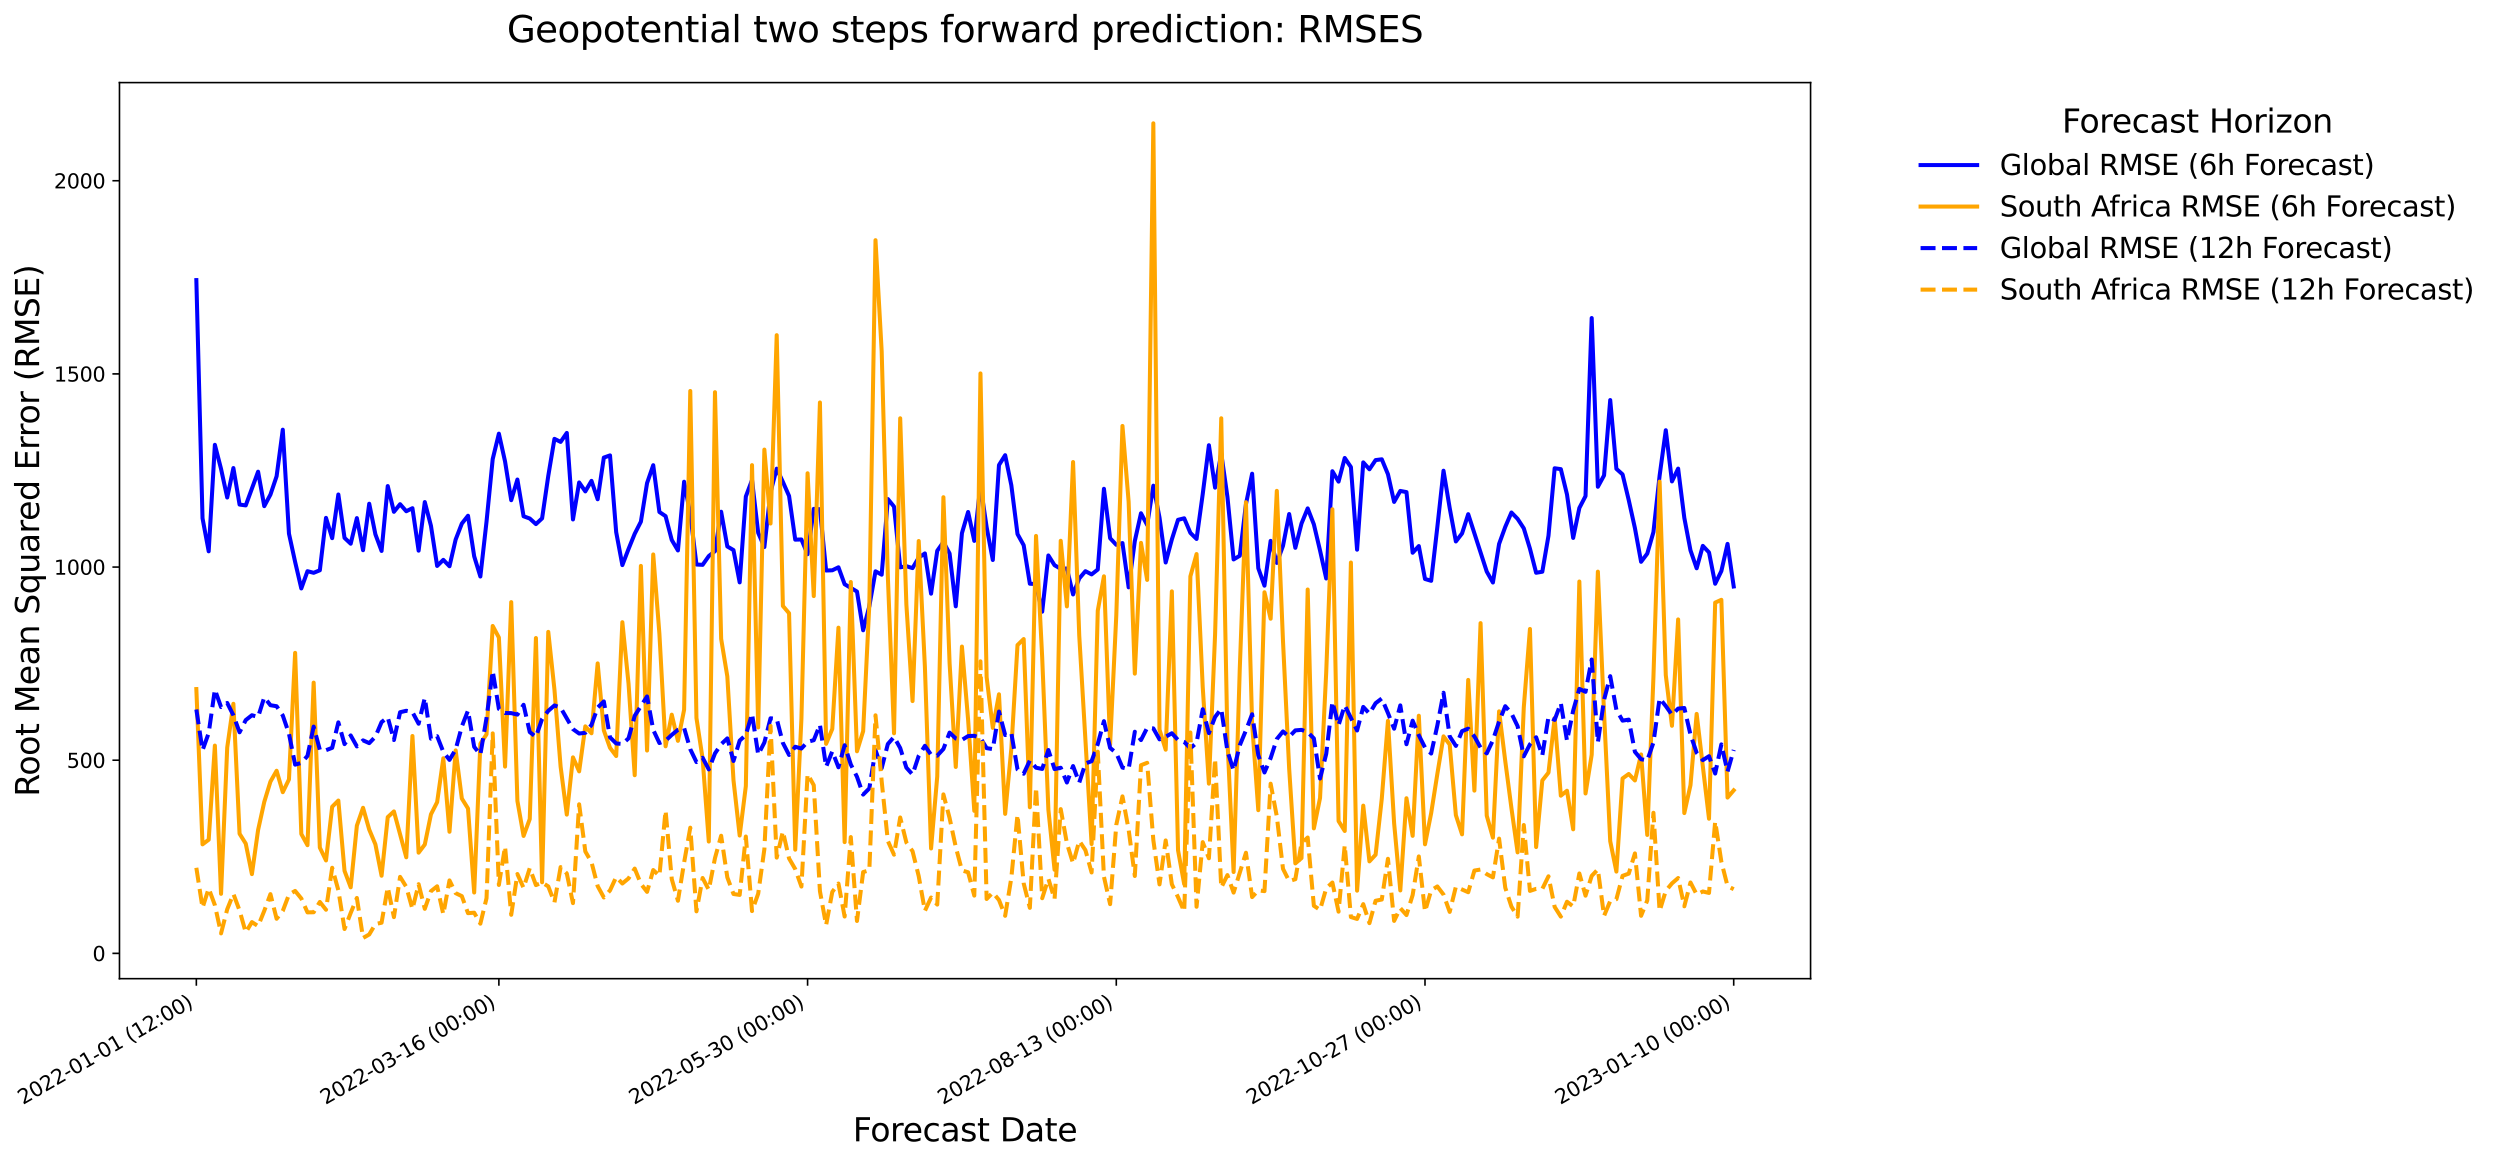 <?xml version="1.0" encoding="utf-8" standalone="no"?>
<!DOCTYPE svg PUBLIC "-//W3C//DTD SVG 1.1//EN"
  "http://www.w3.org/Graphics/SVG/1.1/DTD/svg11.dtd">
<svg xmlns:xlink="http://www.w3.org/1999/xlink" width="1237.367pt" height="575.422pt" viewBox="0 0 1237.367 575.422" xmlns="http://www.w3.org/2000/svg" version="1.1">
 <defs>
  <style type="text/css">*{stroke-linejoin: round; stroke-linecap: butt}</style>
 </defs>
 <g id="figure_1">
  <g id="patch_1">
   <path d="M 0 575.422 
L 1237.367 575.422 
L 1237.367 0 
L 0 0 
z
" style="fill: #ffffff"/>
  </g>
  <g id="axes_1">
   <g id="patch_2">
    <path d="M 59.135 484.397 
L 896.135 484.397 
L 896.135 40.877 
L 59.135 40.877 
z
" style="fill: #ffffff"/>
   </g>
   <g id="matplotlib.axis_1">
    <g id="xtick_1">
     <g id="line2d_1">
      <defs>
       <path id="m9fe540ba37" d="M 0 0 
L 0 3.5 
" style="stroke: #000000; stroke-width: 0.8"/>
      </defs>
      <g>
       <use xlink:href="#m9fe540ba37" x="97.18" y="484.397" style="stroke: #000000; stroke-width: 0.8"/>
      </g>
     </g>
     <g id="text_1">
      <!-- 2022-01-01 (12:00) -->
      <g transform="translate(11.343 546.935) rotate(-30) scale(0.1 -0.1)">
       <defs>
        <path id="DejaVuSans-32" d="M 1228 531 
L 3431 531 
L 3431 0 
L 469 0 
L 469 531 
Q 828 903 1448 1529 
Q 2069 2156 2228 2338 
Q 2531 2678 2651 2914 
Q 2772 3150 2772 3378 
Q 2772 3750 2511 3984 
Q 2250 4219 1831 4219 
Q 1534 4219 1204 4116 
Q 875 4013 500 3803 
L 500 4441 
Q 881 4594 1212 4672 
Q 1544 4750 1819 4750 
Q 2544 4750 2975 4387 
Q 3406 4025 3406 3419 
Q 3406 3131 3298 2873 
Q 3191 2616 2906 2266 
Q 2828 2175 2409 1742 
Q 1991 1309 1228 531 
z
" transform="scale(0.016)"/>
        <path id="DejaVuSans-30" d="M 2034 4250 
Q 1547 4250 1301 3770 
Q 1056 3291 1056 2328 
Q 1056 1369 1301 889 
Q 1547 409 2034 409 
Q 2525 409 2770 889 
Q 3016 1369 3016 2328 
Q 3016 3291 2770 3770 
Q 2525 4250 2034 4250 
z
M 2034 4750 
Q 2819 4750 3233 4129 
Q 3647 3509 3647 2328 
Q 3647 1150 3233 529 
Q 2819 -91 2034 -91 
Q 1250 -91 836 529 
Q 422 1150 422 2328 
Q 422 3509 836 4129 
Q 1250 4750 2034 4750 
z
" transform="scale(0.016)"/>
        <path id="DejaVuSans-2d" d="M 313 2009 
L 1997 2009 
L 1997 1497 
L 313 1497 
L 313 2009 
z
" transform="scale(0.016)"/>
        <path id="DejaVuSans-31" d="M 794 531 
L 1825 531 
L 1825 4091 
L 703 3866 
L 703 4441 
L 1819 4666 
L 2450 4666 
L 2450 531 
L 3481 531 
L 3481 0 
L 794 0 
L 794 531 
z
" transform="scale(0.016)"/>
        <path id="DejaVuSans-20" transform="scale(0.016)"/>
        <path id="DejaVuSans-28" d="M 1984 4856 
Q 1566 4138 1362 3434 
Q 1159 2731 1159 2009 
Q 1159 1288 1364 580 
Q 1569 -128 1984 -844 
L 1484 -844 
Q 1016 -109 783 600 
Q 550 1309 550 2009 
Q 550 2706 781 3412 
Q 1013 4119 1484 4856 
L 1984 4856 
z
" transform="scale(0.016)"/>
        <path id="DejaVuSans-3a" d="M 750 794 
L 1409 794 
L 1409 0 
L 750 0 
L 750 794 
z
M 750 3309 
L 1409 3309 
L 1409 2516 
L 750 2516 
L 750 3309 
z
" transform="scale(0.016)"/>
        <path id="DejaVuSans-29" d="M 513 4856 
L 1013 4856 
Q 1481 4119 1714 3412 
Q 1947 2706 1947 2009 
Q 1947 1309 1714 600 
Q 1481 -109 1013 -844 
L 513 -844 
Q 928 -128 1133 580 
Q 1338 1288 1338 2009 
Q 1338 2731 1133 3434 
Q 928 4138 513 4856 
z
" transform="scale(0.016)"/>
       </defs>
       <use xlink:href="#DejaVuSans-32"/>
       <use xlink:href="#DejaVuSans-30" transform="translate(63.623 0)"/>
       <use xlink:href="#DejaVuSans-32" transform="translate(127.246 0)"/>
       <use xlink:href="#DejaVuSans-32" transform="translate(190.869 0)"/>
       <use xlink:href="#DejaVuSans-2d" transform="translate(254.492 0)"/>
       <use xlink:href="#DejaVuSans-30" transform="translate(290.576 0)"/>
       <use xlink:href="#DejaVuSans-31" transform="translate(354.199 0)"/>
       <use xlink:href="#DejaVuSans-2d" transform="translate(417.822 0)"/>
       <use xlink:href="#DejaVuSans-30" transform="translate(453.906 0)"/>
       <use xlink:href="#DejaVuSans-31" transform="translate(517.529 0)"/>
       <use xlink:href="#DejaVuSans-20" transform="translate(581.152 0)"/>
       <use xlink:href="#DejaVuSans-28" transform="translate(612.939 0)"/>
       <use xlink:href="#DejaVuSans-31" transform="translate(651.953 0)"/>
       <use xlink:href="#DejaVuSans-32" transform="translate(715.576 0)"/>
       <use xlink:href="#DejaVuSans-3a" transform="translate(779.199 0)"/>
       <use xlink:href="#DejaVuSans-30" transform="translate(812.891 0)"/>
       <use xlink:href="#DejaVuSans-30" transform="translate(876.514 0)"/>
       <use xlink:href="#DejaVuSans-29" transform="translate(940.137 0)"/>
      </g>
     </g>
    </g>
    <g id="xtick_2">
     <g id="line2d_2">
      <g>
       <use xlink:href="#m9fe540ba37" x="246.918" y="484.397" style="stroke: #000000; stroke-width: 0.8"/>
      </g>
     </g>
     <g id="text_2">
      <!-- 2022-03-16 (00:00) -->
      <g transform="translate(161.08 546.935) rotate(-30) scale(0.1 -0.1)">
       <defs>
        <path id="DejaVuSans-33" d="M 2597 2516 
Q 3050 2419 3304 2112 
Q 3559 1806 3559 1356 
Q 3559 666 3084 287 
Q 2609 -91 1734 -91 
Q 1441 -91 1130 -33 
Q 819 25 488 141 
L 488 750 
Q 750 597 1062 519 
Q 1375 441 1716 441 
Q 2309 441 2620 675 
Q 2931 909 2931 1356 
Q 2931 1769 2642 2001 
Q 2353 2234 1838 2234 
L 1294 2234 
L 1294 2753 
L 1863 2753 
Q 2328 2753 2575 2939 
Q 2822 3125 2822 3475 
Q 2822 3834 2567 4026 
Q 2313 4219 1838 4219 
Q 1578 4219 1281 4162 
Q 984 4106 628 3988 
L 628 4550 
Q 988 4650 1302 4700 
Q 1616 4750 1894 4750 
Q 2613 4750 3031 4423 
Q 3450 4097 3450 3541 
Q 3450 3153 3228 2886 
Q 3006 2619 2597 2516 
z
" transform="scale(0.016)"/>
        <path id="DejaVuSans-36" d="M 2113 2584 
Q 1688 2584 1439 2293 
Q 1191 2003 1191 1497 
Q 1191 994 1439 701 
Q 1688 409 2113 409 
Q 2538 409 2786 701 
Q 3034 994 3034 1497 
Q 3034 2003 2786 2293 
Q 2538 2584 2113 2584 
z
M 3366 4563 
L 3366 3988 
Q 3128 4100 2886 4159 
Q 2644 4219 2406 4219 
Q 1781 4219 1451 3797 
Q 1122 3375 1075 2522 
Q 1259 2794 1537 2939 
Q 1816 3084 2150 3084 
Q 2853 3084 3261 2657 
Q 3669 2231 3669 1497 
Q 3669 778 3244 343 
Q 2819 -91 2113 -91 
Q 1303 -91 875 529 
Q 447 1150 447 2328 
Q 447 3434 972 4092 
Q 1497 4750 2381 4750 
Q 2619 4750 2861 4703 
Q 3103 4656 3366 4563 
z
" transform="scale(0.016)"/>
       </defs>
       <use xlink:href="#DejaVuSans-32"/>
       <use xlink:href="#DejaVuSans-30" transform="translate(63.623 0)"/>
       <use xlink:href="#DejaVuSans-32" transform="translate(127.246 0)"/>
       <use xlink:href="#DejaVuSans-32" transform="translate(190.869 0)"/>
       <use xlink:href="#DejaVuSans-2d" transform="translate(254.492 0)"/>
       <use xlink:href="#DejaVuSans-30" transform="translate(290.576 0)"/>
       <use xlink:href="#DejaVuSans-33" transform="translate(354.199 0)"/>
       <use xlink:href="#DejaVuSans-2d" transform="translate(417.822 0)"/>
       <use xlink:href="#DejaVuSans-31" transform="translate(453.906 0)"/>
       <use xlink:href="#DejaVuSans-36" transform="translate(517.529 0)"/>
       <use xlink:href="#DejaVuSans-20" transform="translate(581.152 0)"/>
       <use xlink:href="#DejaVuSans-28" transform="translate(612.939 0)"/>
       <use xlink:href="#DejaVuSans-30" transform="translate(651.953 0)"/>
       <use xlink:href="#DejaVuSans-30" transform="translate(715.576 0)"/>
       <use xlink:href="#DejaVuSans-3a" transform="translate(779.199 0)"/>
       <use xlink:href="#DejaVuSans-30" transform="translate(812.891 0)"/>
       <use xlink:href="#DejaVuSans-30" transform="translate(876.514 0)"/>
       <use xlink:href="#DejaVuSans-29" transform="translate(940.137 0)"/>
      </g>
     </g>
    </g>
    <g id="xtick_3">
     <g id="line2d_3">
      <g>
       <use xlink:href="#m9fe540ba37" x="399.711" y="484.397" style="stroke: #000000; stroke-width: 0.8"/>
      </g>
     </g>
     <g id="text_3">
      <!-- 2022-05-30 (00:00) -->
      <g transform="translate(313.873 546.935) rotate(-30) scale(0.1 -0.1)">
       <defs>
        <path id="DejaVuSans-35" d="M 691 4666 
L 3169 4666 
L 3169 4134 
L 1269 4134 
L 1269 2991 
Q 1406 3038 1543 3061 
Q 1681 3084 1819 3084 
Q 2600 3084 3056 2656 
Q 3513 2228 3513 1497 
Q 3513 744 3044 326 
Q 2575 -91 1722 -91 
Q 1428 -91 1123 -41 
Q 819 9 494 109 
L 494 744 
Q 775 591 1075 516 
Q 1375 441 1709 441 
Q 2250 441 2565 725 
Q 2881 1009 2881 1497 
Q 2881 1984 2565 2268 
Q 2250 2553 1709 2553 
Q 1456 2553 1204 2497 
Q 953 2441 691 2322 
L 691 4666 
z
" transform="scale(0.016)"/>
       </defs>
       <use xlink:href="#DejaVuSans-32"/>
       <use xlink:href="#DejaVuSans-30" transform="translate(63.623 0)"/>
       <use xlink:href="#DejaVuSans-32" transform="translate(127.246 0)"/>
       <use xlink:href="#DejaVuSans-32" transform="translate(190.869 0)"/>
       <use xlink:href="#DejaVuSans-2d" transform="translate(254.492 0)"/>
       <use xlink:href="#DejaVuSans-30" transform="translate(290.576 0)"/>
       <use xlink:href="#DejaVuSans-35" transform="translate(354.199 0)"/>
       <use xlink:href="#DejaVuSans-2d" transform="translate(417.822 0)"/>
       <use xlink:href="#DejaVuSans-33" transform="translate(453.906 0)"/>
       <use xlink:href="#DejaVuSans-30" transform="translate(517.529 0)"/>
       <use xlink:href="#DejaVuSans-20" transform="translate(581.152 0)"/>
       <use xlink:href="#DejaVuSans-28" transform="translate(612.939 0)"/>
       <use xlink:href="#DejaVuSans-30" transform="translate(651.953 0)"/>
       <use xlink:href="#DejaVuSans-30" transform="translate(715.576 0)"/>
       <use xlink:href="#DejaVuSans-3a" transform="translate(779.199 0)"/>
       <use xlink:href="#DejaVuSans-30" transform="translate(812.891 0)"/>
       <use xlink:href="#DejaVuSans-30" transform="translate(876.514 0)"/>
       <use xlink:href="#DejaVuSans-29" transform="translate(940.137 0)"/>
      </g>
     </g>
    </g>
    <g id="xtick_4">
     <g id="line2d_4">
      <g>
       <use xlink:href="#m9fe540ba37" x="552.504" y="484.397" style="stroke: #000000; stroke-width: 0.8"/>
      </g>
     </g>
     <g id="text_4">
      <!-- 2022-08-13 (00:00) -->
      <g transform="translate(466.666 546.935) rotate(-30) scale(0.1 -0.1)">
       <defs>
        <path id="DejaVuSans-38" d="M 2034 2216 
Q 1584 2216 1326 1975 
Q 1069 1734 1069 1313 
Q 1069 891 1326 650 
Q 1584 409 2034 409 
Q 2484 409 2743 651 
Q 3003 894 3003 1313 
Q 3003 1734 2745 1975 
Q 2488 2216 2034 2216 
z
M 1403 2484 
Q 997 2584 770 2862 
Q 544 3141 544 3541 
Q 544 4100 942 4425 
Q 1341 4750 2034 4750 
Q 2731 4750 3128 4425 
Q 3525 4100 3525 3541 
Q 3525 3141 3298 2862 
Q 3072 2584 2669 2484 
Q 3125 2378 3379 2068 
Q 3634 1759 3634 1313 
Q 3634 634 3220 271 
Q 2806 -91 2034 -91 
Q 1263 -91 848 271 
Q 434 634 434 1313 
Q 434 1759 690 2068 
Q 947 2378 1403 2484 
z
M 1172 3481 
Q 1172 3119 1398 2916 
Q 1625 2713 2034 2713 
Q 2441 2713 2670 2916 
Q 2900 3119 2900 3481 
Q 2900 3844 2670 4047 
Q 2441 4250 2034 4250 
Q 1625 4250 1398 4047 
Q 1172 3844 1172 3481 
z
" transform="scale(0.016)"/>
       </defs>
       <use xlink:href="#DejaVuSans-32"/>
       <use xlink:href="#DejaVuSans-30" transform="translate(63.623 0)"/>
       <use xlink:href="#DejaVuSans-32" transform="translate(127.246 0)"/>
       <use xlink:href="#DejaVuSans-32" transform="translate(190.869 0)"/>
       <use xlink:href="#DejaVuSans-2d" transform="translate(254.492 0)"/>
       <use xlink:href="#DejaVuSans-30" transform="translate(290.576 0)"/>
       <use xlink:href="#DejaVuSans-38" transform="translate(354.199 0)"/>
       <use xlink:href="#DejaVuSans-2d" transform="translate(417.822 0)"/>
       <use xlink:href="#DejaVuSans-31" transform="translate(453.906 0)"/>
       <use xlink:href="#DejaVuSans-33" transform="translate(517.529 0)"/>
       <use xlink:href="#DejaVuSans-20" transform="translate(581.152 0)"/>
       <use xlink:href="#DejaVuSans-28" transform="translate(612.939 0)"/>
       <use xlink:href="#DejaVuSans-30" transform="translate(651.953 0)"/>
       <use xlink:href="#DejaVuSans-30" transform="translate(715.576 0)"/>
       <use xlink:href="#DejaVuSans-3a" transform="translate(779.199 0)"/>
       <use xlink:href="#DejaVuSans-30" transform="translate(812.891 0)"/>
       <use xlink:href="#DejaVuSans-30" transform="translate(876.514 0)"/>
       <use xlink:href="#DejaVuSans-29" transform="translate(940.137 0)"/>
      </g>
     </g>
    </g>
    <g id="xtick_5">
     <g id="line2d_5">
      <g>
       <use xlink:href="#m9fe540ba37" x="705.297" y="484.397" style="stroke: #000000; stroke-width: 0.8"/>
      </g>
     </g>
     <g id="text_5">
      <!-- 2022-10-27 (00:00) -->
      <g transform="translate(619.459 546.935) rotate(-30) scale(0.1 -0.1)">
       <defs>
        <path id="DejaVuSans-37" d="M 525 4666 
L 3525 4666 
L 3525 4397 
L 1831 0 
L 1172 0 
L 2766 4134 
L 525 4134 
L 525 4666 
z
" transform="scale(0.016)"/>
       </defs>
       <use xlink:href="#DejaVuSans-32"/>
       <use xlink:href="#DejaVuSans-30" transform="translate(63.623 0)"/>
       <use xlink:href="#DejaVuSans-32" transform="translate(127.246 0)"/>
       <use xlink:href="#DejaVuSans-32" transform="translate(190.869 0)"/>
       <use xlink:href="#DejaVuSans-2d" transform="translate(254.492 0)"/>
       <use xlink:href="#DejaVuSans-31" transform="translate(290.576 0)"/>
       <use xlink:href="#DejaVuSans-30" transform="translate(354.199 0)"/>
       <use xlink:href="#DejaVuSans-2d" transform="translate(417.822 0)"/>
       <use xlink:href="#DejaVuSans-32" transform="translate(453.906 0)"/>
       <use xlink:href="#DejaVuSans-37" transform="translate(517.529 0)"/>
       <use xlink:href="#DejaVuSans-20" transform="translate(581.152 0)"/>
       <use xlink:href="#DejaVuSans-28" transform="translate(612.939 0)"/>
       <use xlink:href="#DejaVuSans-30" transform="translate(651.953 0)"/>
       <use xlink:href="#DejaVuSans-30" transform="translate(715.576 0)"/>
       <use xlink:href="#DejaVuSans-3a" transform="translate(779.199 0)"/>
       <use xlink:href="#DejaVuSans-30" transform="translate(812.891 0)"/>
       <use xlink:href="#DejaVuSans-30" transform="translate(876.514 0)"/>
       <use xlink:href="#DejaVuSans-29" transform="translate(940.137 0)"/>
      </g>
     </g>
    </g>
    <g id="xtick_6">
     <g id="line2d_6">
      <g>
       <use xlink:href="#m9fe540ba37" x="858.09" y="484.397" style="stroke: #000000; stroke-width: 0.8"/>
      </g>
     </g>
     <g id="text_6">
      <!-- 2023-01-10 (00:00) -->
      <g transform="translate(772.252 546.935) rotate(-30) scale(0.1 -0.1)">
       <use xlink:href="#DejaVuSans-32"/>
       <use xlink:href="#DejaVuSans-30" transform="translate(63.623 0)"/>
       <use xlink:href="#DejaVuSans-32" transform="translate(127.246 0)"/>
       <use xlink:href="#DejaVuSans-33" transform="translate(190.869 0)"/>
       <use xlink:href="#DejaVuSans-2d" transform="translate(254.492 0)"/>
       <use xlink:href="#DejaVuSans-30" transform="translate(290.576 0)"/>
       <use xlink:href="#DejaVuSans-31" transform="translate(354.199 0)"/>
       <use xlink:href="#DejaVuSans-2d" transform="translate(417.822 0)"/>
       <use xlink:href="#DejaVuSans-31" transform="translate(453.906 0)"/>
       <use xlink:href="#DejaVuSans-30" transform="translate(517.529 0)"/>
       <use xlink:href="#DejaVuSans-20" transform="translate(581.152 0)"/>
       <use xlink:href="#DejaVuSans-28" transform="translate(612.939 0)"/>
       <use xlink:href="#DejaVuSans-30" transform="translate(651.953 0)"/>
       <use xlink:href="#DejaVuSans-30" transform="translate(715.576 0)"/>
       <use xlink:href="#DejaVuSans-3a" transform="translate(779.199 0)"/>
       <use xlink:href="#DejaVuSans-30" transform="translate(812.891 0)"/>
       <use xlink:href="#DejaVuSans-30" transform="translate(876.514 0)"/>
       <use xlink:href="#DejaVuSans-29" transform="translate(940.137 0)"/>
      </g>
     </g>
    </g>
    <g id="text_7">
     <!-- Forecast Date -->
     <g transform="translate(422.129 564.894) scale(0.16 -0.16)">
      <defs>
       <path id="DejaVuSans-46" d="M 628 4666 
L 3309 4666 
L 3309 4134 
L 1259 4134 
L 1259 2759 
L 3109 2759 
L 3109 2228 
L 1259 2228 
L 1259 0 
L 628 0 
L 628 4666 
z
" transform="scale(0.016)"/>
       <path id="DejaVuSans-6f" d="M 1959 3097 
Q 1497 3097 1228 2736 
Q 959 2375 959 1747 
Q 959 1119 1226 758 
Q 1494 397 1959 397 
Q 2419 397 2687 759 
Q 2956 1122 2956 1747 
Q 2956 2369 2687 2733 
Q 2419 3097 1959 3097 
z
M 1959 3584 
Q 2709 3584 3137 3096 
Q 3566 2609 3566 1747 
Q 3566 888 3137 398 
Q 2709 -91 1959 -91 
Q 1206 -91 779 398 
Q 353 888 353 1747 
Q 353 2609 779 3096 
Q 1206 3584 1959 3584 
z
" transform="scale(0.016)"/>
       <path id="DejaVuSans-72" d="M 2631 2963 
Q 2534 3019 2420 3045 
Q 2306 3072 2169 3072 
Q 1681 3072 1420 2755 
Q 1159 2438 1159 1844 
L 1159 0 
L 581 0 
L 581 3500 
L 1159 3500 
L 1159 2956 
Q 1341 3275 1631 3429 
Q 1922 3584 2338 3584 
Q 2397 3584 2469 3576 
Q 2541 3569 2628 3553 
L 2631 2963 
z
" transform="scale(0.016)"/>
       <path id="DejaVuSans-65" d="M 3597 1894 
L 3597 1613 
L 953 1613 
Q 991 1019 1311 708 
Q 1631 397 2203 397 
Q 2534 397 2845 478 
Q 3156 559 3463 722 
L 3463 178 
Q 3153 47 2828 -22 
Q 2503 -91 2169 -91 
Q 1331 -91 842 396 
Q 353 884 353 1716 
Q 353 2575 817 3079 
Q 1281 3584 2069 3584 
Q 2775 3584 3186 3129 
Q 3597 2675 3597 1894 
z
M 3022 2063 
Q 3016 2534 2758 2815 
Q 2500 3097 2075 3097 
Q 1594 3097 1305 2825 
Q 1016 2553 972 2059 
L 3022 2063 
z
" transform="scale(0.016)"/>
       <path id="DejaVuSans-63" d="M 3122 3366 
L 3122 2828 
Q 2878 2963 2633 3030 
Q 2388 3097 2138 3097 
Q 1578 3097 1268 2742 
Q 959 2388 959 1747 
Q 959 1106 1268 751 
Q 1578 397 2138 397 
Q 2388 397 2633 464 
Q 2878 531 3122 666 
L 3122 134 
Q 2881 22 2623 -34 
Q 2366 -91 2075 -91 
Q 1284 -91 818 406 
Q 353 903 353 1747 
Q 353 2603 823 3093 
Q 1294 3584 2113 3584 
Q 2378 3584 2631 3529 
Q 2884 3475 3122 3366 
z
" transform="scale(0.016)"/>
       <path id="DejaVuSans-61" d="M 2194 1759 
Q 1497 1759 1228 1600 
Q 959 1441 959 1056 
Q 959 750 1161 570 
Q 1363 391 1709 391 
Q 2188 391 2477 730 
Q 2766 1069 2766 1631 
L 2766 1759 
L 2194 1759 
z
M 3341 1997 
L 3341 0 
L 2766 0 
L 2766 531 
Q 2569 213 2275 61 
Q 1981 -91 1556 -91 
Q 1019 -91 701 211 
Q 384 513 384 1019 
Q 384 1609 779 1909 
Q 1175 2209 1959 2209 
L 2766 2209 
L 2766 2266 
Q 2766 2663 2505 2880 
Q 2244 3097 1772 3097 
Q 1472 3097 1187 3025 
Q 903 2953 641 2809 
L 641 3341 
Q 956 3463 1253 3523 
Q 1550 3584 1831 3584 
Q 2591 3584 2966 3190 
Q 3341 2797 3341 1997 
z
" transform="scale(0.016)"/>
       <path id="DejaVuSans-73" d="M 2834 3397 
L 2834 2853 
Q 2591 2978 2328 3040 
Q 2066 3103 1784 3103 
Q 1356 3103 1142 2972 
Q 928 2841 928 2578 
Q 928 2378 1081 2264 
Q 1234 2150 1697 2047 
L 1894 2003 
Q 2506 1872 2764 1633 
Q 3022 1394 3022 966 
Q 3022 478 2636 193 
Q 2250 -91 1575 -91 
Q 1294 -91 989 -36 
Q 684 19 347 128 
L 347 722 
Q 666 556 975 473 
Q 1284 391 1588 391 
Q 1994 391 2212 530 
Q 2431 669 2431 922 
Q 2431 1156 2273 1281 
Q 2116 1406 1581 1522 
L 1381 1569 
Q 847 1681 609 1914 
Q 372 2147 372 2553 
Q 372 3047 722 3315 
Q 1072 3584 1716 3584 
Q 2034 3584 2315 3537 
Q 2597 3491 2834 3397 
z
" transform="scale(0.016)"/>
       <path id="DejaVuSans-74" d="M 1172 4494 
L 1172 3500 
L 2356 3500 
L 2356 3053 
L 1172 3053 
L 1172 1153 
Q 1172 725 1289 603 
Q 1406 481 1766 481 
L 2356 481 
L 2356 0 
L 1766 0 
Q 1100 0 847 248 
Q 594 497 594 1153 
L 594 3053 
L 172 3053 
L 172 3500 
L 594 3500 
L 594 4494 
L 1172 4494 
z
" transform="scale(0.016)"/>
       <path id="DejaVuSans-44" d="M 1259 4147 
L 1259 519 
L 2022 519 
Q 2988 519 3436 956 
Q 3884 1394 3884 2338 
Q 3884 3275 3436 3711 
Q 2988 4147 2022 4147 
L 1259 4147 
z
M 628 4666 
L 1925 4666 
Q 3281 4666 3915 4102 
Q 4550 3538 4550 2338 
Q 4550 1131 3912 565 
Q 3275 0 1925 0 
L 628 0 
L 628 4666 
z
" transform="scale(0.016)"/>
      </defs>
      <use xlink:href="#DejaVuSans-46"/>
      <use xlink:href="#DejaVuSans-6f" transform="translate(53.895 0)"/>
      <use xlink:href="#DejaVuSans-72" transform="translate(115.076 0)"/>
      <use xlink:href="#DejaVuSans-65" transform="translate(153.939 0)"/>
      <use xlink:href="#DejaVuSans-63" transform="translate(215.463 0)"/>
      <use xlink:href="#DejaVuSans-61" transform="translate(270.443 0)"/>
      <use xlink:href="#DejaVuSans-73" transform="translate(331.723 0)"/>
      <use xlink:href="#DejaVuSans-74" transform="translate(383.822 0)"/>
      <use xlink:href="#DejaVuSans-20" transform="translate(423.031 0)"/>
      <use xlink:href="#DejaVuSans-44" transform="translate(454.818 0)"/>
      <use xlink:href="#DejaVuSans-61" transform="translate(531.82 0)"/>
      <use xlink:href="#DejaVuSans-74" transform="translate(593.1 0)"/>
      <use xlink:href="#DejaVuSans-65" transform="translate(632.309 0)"/>
     </g>
    </g>
   </g>
   <g id="matplotlib.axis_2">
    <g id="ytick_1">
     <g id="line2d_7">
      <defs>
       <path id="m410a728ed8" d="M 0 0 
L -3.5 0 
" style="stroke: #000000; stroke-width: 0.8"/>
      </defs>
      <g>
       <use xlink:href="#m410a728ed8" x="59.135" y="471.866" style="stroke: #000000; stroke-width: 0.8"/>
      </g>
     </g>
     <g id="text_8">
      <!-- 0 -->
      <g transform="translate(45.773 475.665) scale(0.1 -0.1)">
       <use xlink:href="#DejaVuSans-30"/>
      </g>
     </g>
    </g>
    <g id="ytick_2">
     <g id="line2d_8">
      <g>
       <use xlink:href="#m410a728ed8" x="59.135" y="376.265" style="stroke: #000000; stroke-width: 0.8"/>
      </g>
     </g>
     <g id="text_9">
      <!-- 500 -->
      <g transform="translate(33.047 380.064) scale(0.1 -0.1)">
       <use xlink:href="#DejaVuSans-35"/>
       <use xlink:href="#DejaVuSans-30" transform="translate(63.623 0)"/>
       <use xlink:href="#DejaVuSans-30" transform="translate(127.246 0)"/>
      </g>
     </g>
    </g>
    <g id="ytick_3">
     <g id="line2d_9">
      <g>
       <use xlink:href="#m410a728ed8" x="59.135" y="280.664" style="stroke: #000000; stroke-width: 0.8"/>
      </g>
     </g>
     <g id="text_10">
      <!-- 1000 -->
      <g transform="translate(26.685 284.463) scale(0.1 -0.1)">
       <use xlink:href="#DejaVuSans-31"/>
       <use xlink:href="#DejaVuSans-30" transform="translate(63.623 0)"/>
       <use xlink:href="#DejaVuSans-30" transform="translate(127.246 0)"/>
       <use xlink:href="#DejaVuSans-30" transform="translate(190.869 0)"/>
      </g>
     </g>
    </g>
    <g id="ytick_4">
     <g id="line2d_10">
      <g>
       <use xlink:href="#m410a728ed8" x="59.135" y="185.063" style="stroke: #000000; stroke-width: 0.8"/>
      </g>
     </g>
     <g id="text_11">
      <!-- 1500 -->
      <g transform="translate(26.685 188.862) scale(0.1 -0.1)">
       <use xlink:href="#DejaVuSans-31"/>
       <use xlink:href="#DejaVuSans-35" transform="translate(63.623 0)"/>
       <use xlink:href="#DejaVuSans-30" transform="translate(127.246 0)"/>
       <use xlink:href="#DejaVuSans-30" transform="translate(190.869 0)"/>
      </g>
     </g>
    </g>
    <g id="ytick_5">
     <g id="line2d_11">
      <g>
       <use xlink:href="#m410a728ed8" x="59.135" y="89.462" style="stroke: #000000; stroke-width: 0.8"/>
      </g>
     </g>
     <g id="text_12">
      <!-- 2000 -->
      <g transform="translate(26.685 93.261) scale(0.1 -0.1)">
       <use xlink:href="#DejaVuSans-32"/>
       <use xlink:href="#DejaVuSans-30" transform="translate(63.623 0)"/>
       <use xlink:href="#DejaVuSans-30" transform="translate(127.246 0)"/>
       <use xlink:href="#DejaVuSans-30" transform="translate(190.869 0)"/>
      </g>
     </g>
    </g>
    <g id="text_13">
     <!-- Root Mean Squared Error (RMSE) -->
     <g transform="translate(19.358 394.303) rotate(-90) scale(0.16 -0.16)">
      <defs>
       <path id="DejaVuSans-52" d="M 2841 2188 
Q 3044 2119 3236 1894 
Q 3428 1669 3622 1275 
L 4263 0 
L 3584 0 
L 2988 1197 
Q 2756 1666 2539 1819 
Q 2322 1972 1947 1972 
L 1259 1972 
L 1259 0 
L 628 0 
L 628 4666 
L 2053 4666 
Q 2853 4666 3247 4331 
Q 3641 3997 3641 3322 
Q 3641 2881 3436 2590 
Q 3231 2300 2841 2188 
z
M 1259 4147 
L 1259 2491 
L 2053 2491 
Q 2509 2491 2742 2702 
Q 2975 2913 2975 3322 
Q 2975 3731 2742 3939 
Q 2509 4147 2053 4147 
L 1259 4147 
z
" transform="scale(0.016)"/>
       <path id="DejaVuSans-4d" d="M 628 4666 
L 1569 4666 
L 2759 1491 
L 3956 4666 
L 4897 4666 
L 4897 0 
L 4281 0 
L 4281 4097 
L 3078 897 
L 2444 897 
L 1241 4097 
L 1241 0 
L 628 0 
L 628 4666 
z
" transform="scale(0.016)"/>
       <path id="DejaVuSans-6e" d="M 3513 2113 
L 3513 0 
L 2938 0 
L 2938 2094 
Q 2938 2591 2744 2837 
Q 2550 3084 2163 3084 
Q 1697 3084 1428 2787 
Q 1159 2491 1159 1978 
L 1159 0 
L 581 0 
L 581 3500 
L 1159 3500 
L 1159 2956 
Q 1366 3272 1645 3428 
Q 1925 3584 2291 3584 
Q 2894 3584 3203 3211 
Q 3513 2838 3513 2113 
z
" transform="scale(0.016)"/>
       <path id="DejaVuSans-53" d="M 3425 4513 
L 3425 3897 
Q 3066 4069 2747 4153 
Q 2428 4238 2131 4238 
Q 1616 4238 1336 4038 
Q 1056 3838 1056 3469 
Q 1056 3159 1242 3001 
Q 1428 2844 1947 2747 
L 2328 2669 
Q 3034 2534 3370 2195 
Q 3706 1856 3706 1288 
Q 3706 609 3251 259 
Q 2797 -91 1919 -91 
Q 1588 -91 1214 -16 
Q 841 59 441 206 
L 441 856 
Q 825 641 1194 531 
Q 1563 422 1919 422 
Q 2459 422 2753 634 
Q 3047 847 3047 1241 
Q 3047 1584 2836 1778 
Q 2625 1972 2144 2069 
L 1759 2144 
Q 1053 2284 737 2584 
Q 422 2884 422 3419 
Q 422 4038 858 4394 
Q 1294 4750 2059 4750 
Q 2388 4750 2728 4690 
Q 3069 4631 3425 4513 
z
" transform="scale(0.016)"/>
       <path id="DejaVuSans-71" d="M 947 1747 
Q 947 1113 1208 752 
Q 1469 391 1925 391 
Q 2381 391 2643 752 
Q 2906 1113 2906 1747 
Q 2906 2381 2643 2742 
Q 2381 3103 1925 3103 
Q 1469 3103 1208 2742 
Q 947 2381 947 1747 
z
M 2906 525 
Q 2725 213 2448 61 
Q 2172 -91 1784 -91 
Q 1150 -91 751 415 
Q 353 922 353 1747 
Q 353 2572 751 3078 
Q 1150 3584 1784 3584 
Q 2172 3584 2448 3432 
Q 2725 3281 2906 2969 
L 2906 3500 
L 3481 3500 
L 3481 -1331 
L 2906 -1331 
L 2906 525 
z
" transform="scale(0.016)"/>
       <path id="DejaVuSans-75" d="M 544 1381 
L 544 3500 
L 1119 3500 
L 1119 1403 
Q 1119 906 1312 657 
Q 1506 409 1894 409 
Q 2359 409 2629 706 
Q 2900 1003 2900 1516 
L 2900 3500 
L 3475 3500 
L 3475 0 
L 2900 0 
L 2900 538 
Q 2691 219 2414 64 
Q 2138 -91 1772 -91 
Q 1169 -91 856 284 
Q 544 659 544 1381 
z
M 1991 3584 
L 1991 3584 
z
" transform="scale(0.016)"/>
       <path id="DejaVuSans-64" d="M 2906 2969 
L 2906 4863 
L 3481 4863 
L 3481 0 
L 2906 0 
L 2906 525 
Q 2725 213 2448 61 
Q 2172 -91 1784 -91 
Q 1150 -91 751 415 
Q 353 922 353 1747 
Q 353 2572 751 3078 
Q 1150 3584 1784 3584 
Q 2172 3584 2448 3432 
Q 2725 3281 2906 2969 
z
M 947 1747 
Q 947 1113 1208 752 
Q 1469 391 1925 391 
Q 2381 391 2643 752 
Q 2906 1113 2906 1747 
Q 2906 2381 2643 2742 
Q 2381 3103 1925 3103 
Q 1469 3103 1208 2742 
Q 947 2381 947 1747 
z
" transform="scale(0.016)"/>
       <path id="DejaVuSans-45" d="M 628 4666 
L 3578 4666 
L 3578 4134 
L 1259 4134 
L 1259 2753 
L 3481 2753 
L 3481 2222 
L 1259 2222 
L 1259 531 
L 3634 531 
L 3634 0 
L 628 0 
L 628 4666 
z
" transform="scale(0.016)"/>
      </defs>
      <use xlink:href="#DejaVuSans-52"/>
      <use xlink:href="#DejaVuSans-6f" transform="translate(64.982 0)"/>
      <use xlink:href="#DejaVuSans-6f" transform="translate(126.164 0)"/>
      <use xlink:href="#DejaVuSans-74" transform="translate(187.346 0)"/>
      <use xlink:href="#DejaVuSans-20" transform="translate(226.555 0)"/>
      <use xlink:href="#DejaVuSans-4d" transform="translate(258.342 0)"/>
      <use xlink:href="#DejaVuSans-65" transform="translate(344.621 0)"/>
      <use xlink:href="#DejaVuSans-61" transform="translate(406.145 0)"/>
      <use xlink:href="#DejaVuSans-6e" transform="translate(467.424 0)"/>
      <use xlink:href="#DejaVuSans-20" transform="translate(530.803 0)"/>
      <use xlink:href="#DejaVuSans-53" transform="translate(562.59 0)"/>
      <use xlink:href="#DejaVuSans-71" transform="translate(626.066 0)"/>
      <use xlink:href="#DejaVuSans-75" transform="translate(689.543 0)"/>
      <use xlink:href="#DejaVuSans-61" transform="translate(752.922 0)"/>
      <use xlink:href="#DejaVuSans-72" transform="translate(814.201 0)"/>
      <use xlink:href="#DejaVuSans-65" transform="translate(853.064 0)"/>
      <use xlink:href="#DejaVuSans-64" transform="translate(914.588 0)"/>
      <use xlink:href="#DejaVuSans-20" transform="translate(978.064 0)"/>
      <use xlink:href="#DejaVuSans-45" transform="translate(1009.852 0)"/>
      <use xlink:href="#DejaVuSans-72" transform="translate(1073.035 0)"/>
      <use xlink:href="#DejaVuSans-72" transform="translate(1112.398 0)"/>
      <use xlink:href="#DejaVuSans-6f" transform="translate(1151.262 0)"/>
      <use xlink:href="#DejaVuSans-72" transform="translate(1212.443 0)"/>
      <use xlink:href="#DejaVuSans-20" transform="translate(1253.557 0)"/>
      <use xlink:href="#DejaVuSans-28" transform="translate(1285.344 0)"/>
      <use xlink:href="#DejaVuSans-52" transform="translate(1324.357 0)"/>
      <use xlink:href="#DejaVuSans-4d" transform="translate(1393.84 0)"/>
      <use xlink:href="#DejaVuSans-53" transform="translate(1480.119 0)"/>
      <use xlink:href="#DejaVuSans-45" transform="translate(1543.596 0)"/>
      <use xlink:href="#DejaVuSans-29" transform="translate(1606.779 0)"/>
     </g>
    </g>
   </g>
   <g id="line2d_12">
    <path d="M 97.18 138.631 
L 100.236 256.509 
L 103.292 272.872 
L 106.348 220.167 
L 109.404 232.073 
L 112.46 246.234 
L 115.516 231.663 
L 118.571 249.735 
L 121.627 250.145 
L 127.739 233.468 
L 130.795 250.519 
L 133.851 244.808 
L 136.907 235.717 
L 139.962 212.679 
L 143.018 264.118 
L 146.074 278.133 
L 149.13 291.245 
L 152.186 282.718 
L 155.242 283.506 
L 158.298 282.261 
L 161.354 256.323 
L 164.409 266.358 
L 167.465 244.747 
L 170.521 266.226 
L 173.577 269.107 
L 176.633 256.437 
L 179.689 272.318 
L 182.745 249.321 
L 185.8 264.462 
L 188.856 272.693 
L 191.912 240.576 
L 194.968 253.321 
L 198.024 249.548 
L 201.08 253.033 
L 204.136 251.532 
L 207.191 272.543 
L 210.247 248.498 
L 213.303 260.259 
L 216.359 280.106 
L 219.415 277.098 
L 222.471 280.261 
L 225.527 267.03 
L 228.582 259.143 
L 231.638 255.271 
L 234.694 275.343 
L 237.75 285.343 
L 240.806 258.163 
L 243.862 227.209 
L 246.918 214.643 
L 249.973 228.398 
L 253.029 247.566 
L 256.085 237.347 
L 259.141 255.527 
L 262.197 256.633 
L 265.253 259.4 
L 268.309 256.551 
L 271.364 235.528 
L 274.42 217.211 
L 277.476 218.717 
L 280.532 214.282 
L 283.588 257.1 
L 286.644 238.79 
L 289.7 243.213 
L 292.755 238.005 
L 295.811 247.106 
L 298.867 226.48 
L 301.923 225.398 
L 304.979 263.384 
L 308.035 279.693 
L 311.091 271.726 
L 314.147 264.194 
L 317.202 258.205 
L 320.258 239.118 
L 323.314 230.249 
L 326.37 253.413 
L 329.426 255.469 
L 332.482 267.26 
L 335.538 272.44 
L 338.593 238.436 
L 341.649 254.453 
L 344.705 279.403 
L 347.761 279.567 
L 350.817 275.221 
L 353.873 272.799 
L 356.929 253.285 
L 359.984 270.47 
L 363.04 272.265 
L 366.096 288.242 
L 369.152 245.734 
L 372.208 237.647 
L 375.264 263.717 
L 378.32 270.752 
L 381.375 243.529 
L 384.431 231.963 
L 387.487 238.524 
L 390.543 245.472 
L 393.599 267.099 
L 396.655 267.015 
L 399.711 274.315 
L 402.766 251.86 
L 405.822 252.032 
L 408.878 282.364 
L 411.934 282.27 
L 414.99 280.78 
L 418.046 289.158 
L 424.157 292.785 
L 427.213 311.954 
L 430.269 300.06 
L 433.325 282.776 
L 436.381 284.435 
L 439.437 247.001 
L 442.493 250.743 
L 445.548 280.813 
L 448.604 280.246 
L 451.66 281.175 
L 454.716 275.99 
L 457.772 273.92 
L 460.828 293.836 
L 463.884 272.616 
L 466.939 268.277 
L 469.995 273.965 
L 473.051 300.095 
L 476.107 263.879 
L 479.163 253.409 
L 482.219 267.711 
L 485.275 240.167 
L 488.331 260.928 
L 491.386 277.164 
L 494.442 230.179 
L 497.498 225.296 
L 500.554 240.189 
L 503.61 264.334 
L 506.666 269.865 
L 509.722 288.908 
L 512.777 289.077 
L 515.833 302.751 
L 518.889 274.92 
L 521.945 279.759 
L 525.001 281.51 
L 528.057 281.385 
L 531.113 294.219 
L 534.168 286.309 
L 537.224 282.707 
L 540.28 284.293 
L 543.336 281.882 
L 546.392 241.929 
L 549.448 266.398 
L 552.504 269.649 
L 555.559 268.796 
L 558.615 290.698 
L 561.671 267.784 
L 564.727 254.041 
L 567.783 259.814 
L 570.839 240.389 
L 573.895 256.184 
L 576.95 278.403 
L 580.006 266.96 
L 583.062 257.283 
L 586.118 256.533 
L 589.174 263.75 
L 592.23 266.75 
L 595.286 244.545 
L 598.341 220.365 
L 601.397 241.354 
L 604.453 224.475 
L 607.509 245.877 
L 610.565 276.887 
L 613.621 275.063 
L 616.677 249.574 
L 619.732 234.462 
L 622.788 281.264 
L 625.844 289.878 
L 628.9 267.71 
L 631.956 278.61 
L 635.012 270.156 
L 638.068 254.421 
L 641.123 271.141 
L 644.179 259.102 
L 647.235 251.626 
L 650.291 259.522 
L 653.347 272.474 
L 656.403 286.32 
L 659.459 233.224 
L 662.515 238.38 
L 665.57 226.679 
L 668.626 231.175 
L 671.682 272.059 
L 674.738 228.854 
L 677.794 232.273 
L 680.85 227.726 
L 683.906 227.328 
L 686.961 234.716 
L 690.017 248.419 
L 693.073 242.988 
L 696.129 243.565 
L 699.185 273.578 
L 702.241 270.277 
L 705.297 286.561 
L 708.352 287.473 
L 711.408 260.833 
L 714.464 232.981 
L 717.52 251.453 
L 720.576 267.987 
L 723.632 264.031 
L 726.688 254.492 
L 735.855 282.894 
L 738.911 288.31 
L 741.967 269.218 
L 745.023 260.787 
L 748.079 253.662 
L 751.134 256.807 
L 754.19 261.501 
L 757.246 271.574 
L 760.302 283.488 
L 763.358 282.973 
L 766.414 265.161 
L 769.47 231.768 
L 772.525 232.202 
L 775.581 244.752 
L 778.637 266.24 
L 781.693 251.425 
L 784.749 245.544 
L 787.805 157.415 
L 790.861 240.922 
L 793.916 235.32 
L 796.972 198.005 
L 800.028 232.045 
L 803.084 234.801 
L 806.14 247.545 
L 809.196 261.382 
L 812.252 278.06 
L 815.308 273.998 
L 818.363 263.351 
L 821.419 235.444 
L 824.475 212.946 
L 827.531 238.277 
L 830.587 231.94 
L 833.643 256.305 
L 836.699 272.412 
L 839.754 281.265 
L 842.81 270.182 
L 845.866 273.406 
L 848.922 288.926 
L 851.978 282.648 
L 855.034 269.204 
L 858.09 290.272 
L 858.09 290.272 
" clip-path="url(#p2b6572d33d)" style="fill: none; stroke: #0000ff; stroke-width: 2; stroke-linecap: square"/>
   </g>
   <g id="line2d_13">
    <path d="M 97.18 341.045 
L 100.236 417.905 
L 103.292 415.611 
L 106.348 369.029 
L 109.404 442.396 
L 112.46 369.976 
L 115.516 348.347 
L 118.571 412.656 
L 121.627 417.53 
L 124.683 432.638 
L 127.739 410.808 
L 130.795 396.898 
L 133.851 386.856 
L 136.907 381.484 
L 139.962 392.085 
L 143.018 385.783 
L 146.074 323.129 
L 149.13 412.781 
L 152.186 418.327 
L 155.242 337.868 
L 158.298 419.526 
L 161.354 425.866 
L 164.409 399.296 
L 167.465 396.231 
L 170.521 431.026 
L 173.577 439.177 
L 176.633 408.653 
L 179.689 399.813 
L 182.745 410.606 
L 185.8 417.913 
L 188.856 433.444 
L 191.912 404.439 
L 194.968 401.608 
L 201.08 424.318 
L 204.136 364.279 
L 207.191 422.028 
L 210.247 417.999 
L 213.303 403.039 
L 216.359 397.028 
L 219.415 375.317 
L 222.471 411.678 
L 225.527 371.397 
L 228.582 395.231 
L 231.638 400.157 
L 234.694 441.748 
L 237.75 368.111 
L 240.806 363.464 
L 243.862 309.824 
L 246.918 315.543 
L 249.973 379.424 
L 253.029 298.021 
L 256.085 396.402 
L 259.141 413.742 
L 262.197 405.396 
L 265.253 315.795 
L 268.309 436.682 
L 271.364 312.751 
L 274.42 341.324 
L 277.476 379.482 
L 280.532 403.186 
L 283.588 374.856 
L 286.644 381.79 
L 289.7 359.502 
L 292.755 362.928 
L 295.811 328.347 
L 298.867 361.502 
L 301.923 370.125 
L 304.979 374.19 
L 308.035 307.961 
L 311.091 338.387 
L 314.147 383.686 
L 317.202 280.092 
L 320.258 371.477 
L 323.314 274.422 
L 326.37 313.729 
L 329.426 369.38 
L 332.482 353.725 
L 335.538 366.677 
L 338.593 351.293 
L 341.649 193.509 
L 344.705 355.364 
L 347.761 375.509 
L 350.817 416.513 
L 353.873 194.111 
L 356.929 316.187 
L 359.984 334.785 
L 363.04 386.192 
L 366.096 413.547 
L 369.152 389.077 
L 372.208 230.22 
L 375.264 360.046 
L 378.32 222.525 
L 381.375 259.113 
L 384.431 165.894 
L 387.487 299.904 
L 390.543 303.521 
L 393.599 420.545 
L 396.655 355.811 
L 399.711 234.242 
L 402.766 295.028 
L 405.822 199.204 
L 408.878 368.155 
L 411.934 360.78 
L 414.99 310.666 
L 418.046 416.799 
L 421.102 288.063 
L 424.157 371.851 
L 427.213 361.886 
L 430.269 299.214 
L 433.325 118.881 
L 436.381 173.818 
L 439.437 285.389 
L 442.493 362.941 
L 445.548 207.03 
L 448.604 299.154 
L 451.66 346.997 
L 454.716 267.776 
L 457.772 329.971 
L 460.828 419.943 
L 463.884 384.289 
L 466.939 246.097 
L 469.995 328.221 
L 473.051 379.601 
L 476.107 320.017 
L 479.163 356.242 
L 482.219 401.321 
L 485.275 184.826 
L 488.331 335.186 
L 491.386 360.256 
L 494.442 343.636 
L 497.498 402.823 
L 500.554 370.529 
L 503.61 319.278 
L 506.666 316.294 
L 509.722 399.543 
L 512.777 265.261 
L 515.833 325.541 
L 518.889 400.715 
L 521.945 430.487 
L 525.001 267.659 
L 528.057 300.14 
L 531.113 228.681 
L 534.168 314.588 
L 540.28 417.764 
L 543.336 302.248 
L 546.392 285.242 
L 549.448 368.439 
L 552.504 304.548 
L 555.559 210.824 
L 558.615 248.398 
L 561.671 333.417 
L 564.727 268.689 
L 567.783 287.026 
L 570.839 61.037 
L 573.895 361.14 
L 576.95 371.057 
L 580.006 292.692 
L 583.062 420.83 
L 586.118 437.599 
L 589.174 285.263 
L 592.23 274.231 
L 595.286 340.032 
L 598.341 387.864 
L 601.397 314.064 
L 604.453 207.026 
L 607.509 366.249 
L 610.565 431.597 
L 613.621 330.938 
L 616.677 248.567 
L 619.732 358.197 
L 622.788 400.992 
L 625.844 293.135 
L 628.9 306.232 
L 631.956 242.947 
L 635.012 317.287 
L 638.068 380.465 
L 641.123 427.332 
L 644.179 424.7 
L 647.235 291.775 
L 650.291 410.004 
L 653.347 394.976 
L 656.403 332.759 
L 659.459 252.057 
L 662.515 406.378 
L 665.57 411.289 
L 668.626 278.427 
L 671.682 440.831 
L 674.738 398.749 
L 677.794 426.336 
L 680.85 423.048 
L 683.906 395.305 
L 686.961 356.78 
L 690.017 407.482 
L 693.073 440.717 
L 696.129 395.087 
L 699.185 413.696 
L 702.241 354.246 
L 705.297 417.881 
L 708.352 402.463 
L 711.408 383.054 
L 714.464 364.454 
L 717.52 368.51 
L 720.576 403.461 
L 723.632 412.953 
L 726.688 336.517 
L 729.743 391.315 
L 732.799 308.415 
L 735.855 403.696 
L 738.911 414.589 
L 741.967 352.083 
L 745.023 376.694 
L 748.079 400.007 
L 751.134 421.883 
L 754.19 350.138 
L 757.246 311.303 
L 760.302 419.242 
L 763.358 386.292 
L 766.414 382.415 
L 769.47 355.358 
L 772.525 393.826 
L 775.581 391.374 
L 778.637 410.466 
L 781.693 287.824 
L 784.749 392.726 
L 787.805 373.563 
L 790.861 282.939 
L 793.916 352.752 
L 796.972 416.349 
L 800.028 431.389 
L 803.084 385.284 
L 806.14 383.085 
L 809.196 386.275 
L 812.252 373.418 
L 815.308 413.251 
L 818.363 334.961 
L 821.419 238.373 
L 824.475 334.163 
L 827.531 359.223 
L 830.587 306.587 
L 833.643 402.425 
L 836.699 388.606 
L 839.754 353.353 
L 845.866 405.226 
L 848.922 298.268 
L 851.978 296.876 
L 855.034 394.755 
L 858.09 391.176 
L 858.09 391.176 
" clip-path="url(#p2b6572d33d)" style="fill: none; stroke: #ffa500; stroke-width: 2; stroke-linecap: square"/>
   </g>
   <g id="line2d_14">
    <path d="M 97.18 351.149 
L 100.236 371.346 
L 103.292 362.811 
L 106.348 341.303 
L 109.404 349.95 
L 112.46 347.933 
L 115.516 354.034 
L 118.571 362.436 
L 121.627 356.408 
L 124.683 354.002 
L 127.739 354.868 
L 130.795 345.124 
L 133.851 349.042 
L 136.907 349.542 
L 139.962 354.12 
L 143.018 363.124 
L 146.074 378.46 
L 149.13 377.607 
L 152.186 374.154 
L 155.242 359.632 
L 158.298 371.09 
L 161.354 371.301 
L 164.409 370.139 
L 167.465 357.535 
L 170.521 368.296 
L 173.577 363.999 
L 176.633 369.437 
L 179.689 366.441 
L 182.745 367.81 
L 185.8 364.612 
L 188.856 357.412 
L 191.912 355.022 
L 194.968 366.262 
L 198.024 352.512 
L 201.08 351.801 
L 204.136 352.453 
L 207.191 358.199 
L 210.247 345.455 
L 213.303 365.598 
L 216.359 364.394 
L 219.415 372.156 
L 222.471 376.101 
L 225.527 370.959 
L 228.582 359.571 
L 231.638 351.701 
L 234.694 369.627 
L 237.75 373.514 
L 240.806 355.351 
L 243.862 332.114 
L 246.918 350.866 
L 249.973 352.899 
L 253.029 352.957 
L 256.085 353.694 
L 259.141 348.845 
L 262.197 362.342 
L 265.253 364.71 
L 268.309 355.841 
L 271.364 351.821 
L 274.42 349.158 
L 277.476 350.26 
L 283.588 360.88 
L 286.644 363.056 
L 289.7 362.7 
L 292.755 358.802 
L 295.811 350.197 
L 298.867 347.173 
L 301.923 364.947 
L 304.979 367.973 
L 308.035 368.213 
L 311.091 365.446 
L 314.147 354.284 
L 320.258 344.708 
L 323.314 361.246 
L 326.37 367.764 
L 329.426 366.611 
L 332.482 363.728 
L 335.538 361.222 
L 338.593 360.302 
L 341.649 370.82 
L 344.705 377.185 
L 347.761 375.057 
L 350.817 380.814 
L 353.873 372.903 
L 356.929 368.354 
L 359.984 365.461 
L 363.04 376.635 
L 366.096 366.575 
L 369.152 363.746 
L 372.208 353.274 
L 375.264 373.452 
L 378.32 367.52 
L 381.375 355.522 
L 384.431 355.806 
L 387.487 367.716 
L 390.543 373.669 
L 393.599 369.61 
L 396.655 370.479 
L 399.711 367.166 
L 402.766 366.362 
L 405.822 358.698 
L 408.878 379.554 
L 411.934 371.867 
L 414.99 379.767 
L 418.046 368.858 
L 421.102 378.38 
L 424.157 384.455 
L 427.213 393.273 
L 430.269 390.223 
L 433.325 371.251 
L 436.381 380.214 
L 439.437 368.25 
L 442.493 364.74 
L 445.548 370.233 
L 448.604 379.95 
L 451.66 383.345 
L 454.716 374.088 
L 457.772 369.141 
L 460.828 373.569 
L 463.884 374.013 
L 466.939 370.705 
L 469.995 362.605 
L 473.051 365.51 
L 476.107 366.217 
L 479.163 364.32 
L 482.219 364.187 
L 485.275 365.271 
L 488.331 370.284 
L 491.386 370.76 
L 494.442 352.19 
L 497.498 363.809 
L 500.554 362.792 
L 503.61 380.819 
L 506.666 382.946 
L 509.722 376.387 
L 512.777 379.969 
L 515.833 380.59 
L 518.889 371.23 
L 521.945 380.639 
L 525.001 380.001 
L 528.057 387.295 
L 531.113 379.169 
L 534.168 387.347 
L 537.224 377.867 
L 540.28 376.752 
L 543.336 368.274 
L 546.392 356.944 
L 549.448 370.172 
L 552.504 372.715 
L 555.559 379.912 
L 558.615 380.596 
L 561.671 362.18 
L 564.727 366.297 
L 567.783 360.219 
L 570.839 360.525 
L 573.895 365.936 
L 576.95 364.638 
L 580.006 362.922 
L 583.062 366.262 
L 586.118 367.217 
L 589.174 370.366 
L 592.23 367.648 
L 595.286 351.042 
L 598.341 362.863 
L 601.397 354.863 
L 604.453 350.84 
L 607.509 371.734 
L 610.565 381.34 
L 613.621 368.881 
L 616.677 361.491 
L 619.732 353.515 
L 622.788 373.782 
L 625.844 382.33 
L 628.9 375.223 
L 631.956 365.784 
L 635.012 362.023 
L 638.068 364.696 
L 641.123 361.508 
L 644.179 361.242 
L 647.235 362.362 
L 650.291 365.484 
L 653.347 385.333 
L 656.403 373.144 
L 659.459 347.371 
L 662.515 358.913 
L 665.57 349.12 
L 671.682 361.548 
L 674.738 349.893 
L 677.794 353.195 
L 680.85 348.05 
L 683.906 345.709 
L 686.961 352.911 
L 690.017 360.659 
L 693.073 349.133 
L 696.129 368.349 
L 699.185 356.698 
L 702.241 363.931 
L 705.297 369.979 
L 708.352 372.955 
L 711.408 359.058 
L 714.464 342.874 
L 717.52 364.464 
L 720.576 369.18 
L 723.632 361.877 
L 726.688 360.648 
L 729.743 364.516 
L 732.799 370.029 
L 735.855 372.875 
L 738.911 366.347 
L 741.967 357.15 
L 745.023 349.535 
L 748.079 353.062 
L 751.134 359.418 
L 754.19 374.332 
L 757.246 368.387 
L 760.302 364.915 
L 763.358 373.914 
L 766.414 354.778 
L 769.47 356.3 
L 772.525 348.008 
L 775.581 366.603 
L 778.637 351.706 
L 781.693 340.952 
L 784.749 342.408 
L 787.805 326.427 
L 790.861 367.425 
L 793.916 346.416 
L 796.972 334.672 
L 800.028 351.312 
L 803.084 356.674 
L 806.14 356.173 
L 809.196 372.101 
L 812.252 375.782 
L 815.308 376.361 
L 818.363 367.518 
L 821.419 345.664 
L 824.475 349.45 
L 827.531 353.805 
L 830.587 350.72 
L 833.643 350.419 
L 836.699 363.621 
L 839.754 372.583 
L 842.81 376.222 
L 845.866 374.283 
L 848.922 382.861 
L 851.978 368.44 
L 855.034 381.914 
L 858.09 371.164 
L 858.09 371.164 
" clip-path="url(#p2b6572d33d)" style="fill: none; stroke-dasharray: 7.4,3.2; stroke-dashoffset: 0; stroke: #0000ff; stroke-width: 2"/>
   </g>
   <g id="line2d_15">
    <path d="M 97.18 429.506 
L 100.236 449.316 
L 103.292 439.71 
L 106.348 447.977 
L 109.404 461.975 
L 112.46 450.052 
L 115.516 442.44 
L 118.571 450.644 
L 121.627 461.494 
L 124.683 456.39 
L 127.739 458.368 
L 130.795 450.812 
L 133.851 442.548 
L 136.907 454.743 
L 139.962 450.856 
L 143.018 442.757 
L 146.074 440.956 
L 149.13 444.698 
L 152.186 451.575 
L 155.242 451.52 
L 158.298 446.417 
L 161.354 450.275 
L 164.409 429.499 
L 167.465 440.623 
L 170.521 459.808 
L 173.577 451.848 
L 176.633 444.447 
L 179.689 464.237 
L 182.745 462.512 
L 185.8 457.35 
L 188.856 456.696 
L 191.912 439.165 
L 194.968 453.927 
L 198.024 434.006 
L 201.08 438.958 
L 204.136 449.926 
L 207.191 437.634 
L 210.247 449.82 
L 213.303 441.083 
L 216.359 438.668 
L 219.415 452.522 
L 222.471 435.76 
L 225.527 442.059 
L 228.582 443.545 
L 231.638 451.966 
L 234.694 451.733 
L 237.75 457.174 
L 240.806 444.569 
L 243.862 362.987 
L 246.918 438.002 
L 249.973 418.984 
L 253.029 452.776 
L 256.085 432.602 
L 259.141 439.467 
L 262.197 429.704 
L 265.253 438.077 
L 268.309 436.813 
L 271.364 438.728 
L 274.42 446.661 
L 277.476 429.165 
L 280.532 432.33 
L 283.588 446.995 
L 286.644 398.084 
L 289.7 421.436 
L 292.755 426.75 
L 295.811 438.578 
L 298.867 444.199 
L 301.923 440.707 
L 304.979 434.077 
L 308.035 437.292 
L 311.091 434.766 
L 314.147 429.91 
L 317.202 437.455 
L 320.258 441.421 
L 323.314 430.627 
L 326.37 433.499 
L 329.426 401.145 
L 332.482 435.106 
L 335.538 445.821 
L 338.593 426.93 
L 341.649 409.651 
L 344.705 451.063 
L 347.761 434.567 
L 350.817 440.419 
L 353.873 424.723 
L 356.929 413.647 
L 359.984 434.249 
L 363.04 442.483 
L 366.096 442.931 
L 369.152 414.036 
L 372.208 450.934 
L 375.264 442.317 
L 378.32 420.296 
L 381.375 359.289 
L 384.431 424.469 
L 387.487 411.487 
L 390.543 424.887 
L 393.599 430.158 
L 396.655 438.795 
L 399.711 383.153 
L 402.766 388.63 
L 405.822 441.071 
L 408.878 457.922 
L 411.934 441.44 
L 414.99 437.315 
L 418.046 453.633 
L 421.102 414.303 
L 424.157 455.83 
L 427.213 431.635 
L 430.269 430.734 
L 433.325 354.04 
L 436.381 386.607 
L 439.437 416.233 
L 442.493 423.019 
L 445.548 404.61 
L 448.604 416.966 
L 451.66 421.288 
L 454.716 433.663 
L 457.772 450.835 
L 460.828 444.24 
L 463.884 447.719 
L 466.939 393.175 
L 469.995 404.878 
L 473.051 419.187 
L 476.107 430.805 
L 479.163 431.733 
L 482.219 443.281 
L 485.275 327.33 
L 488.331 444.948 
L 491.386 441.768 
L 494.442 445.458 
L 497.498 453.277 
L 500.554 434.48 
L 503.61 403.205 
L 506.666 437.226 
L 509.722 449.336 
L 512.777 389.706 
L 515.833 444.569 
L 518.889 434.932 
L 521.945 445.055 
L 525.001 400.47 
L 528.057 417.382 
L 531.113 427.361 
L 534.168 416.166 
L 537.224 420.783 
L 540.28 431.825 
L 543.336 372.054 
L 546.392 433.944 
L 549.448 447.505 
L 552.504 408.248 
L 555.559 394.157 
L 558.615 410.633 
L 561.671 433.562 
L 564.727 378.742 
L 567.783 377.553 
L 570.839 415.836 
L 573.895 437.728 
L 576.95 415.973 
L 580.006 437.683 
L 583.062 444.046 
L 586.118 451.165 
L 589.174 362.548 
L 592.23 448.796 
L 595.286 416.812 
L 598.341 424.799 
L 601.397 375.528 
L 604.453 439.312 
L 607.509 433.127 
L 610.565 441.791 
L 616.677 422.066 
L 619.732 444.007 
L 622.788 440.676 
L 625.844 441.067 
L 628.9 387.889 
L 631.956 404.105 
L 635.012 430.008 
L 638.068 436.105 
L 641.123 435.154 
L 644.179 417.343 
L 647.235 414.526 
L 650.291 448.319 
L 653.347 450.346 
L 656.403 439.684 
L 659.459 436.805 
L 662.515 451.224 
L 665.57 418.312 
L 668.626 453.888 
L 671.682 454.829 
L 674.738 447.499 
L 677.794 456.911 
L 680.85 445.822 
L 683.906 445.218 
L 686.961 425.055 
L 690.017 455.793 
L 693.073 449.456 
L 696.129 452.905 
L 699.185 442.992 
L 702.241 423.888 
L 705.297 451.165 
L 708.352 440.678 
L 711.408 438.744 
L 714.464 442.762 
L 717.52 451.337 
L 720.576 438.89 
L 726.688 441.609 
L 729.743 430.882 
L 732.799 430.367 
L 735.855 432.638 
L 738.911 434.257 
L 741.967 415.075 
L 745.023 439.36 
L 748.079 448.726 
L 751.134 453.691 
L 754.19 408.345 
L 757.246 440.948 
L 760.302 439.929 
L 763.358 439.979 
L 766.414 433.723 
L 769.47 448.87 
L 772.525 453.675 
L 775.581 446.307 
L 778.637 448.646 
L 781.693 432.319 
L 784.749 443.311 
L 787.805 433.526 
L 790.861 430.284 
L 793.916 453.325 
L 796.972 445.957 
L 800.028 445.041 
L 803.084 433.497 
L 806.14 432.4 
L 809.196 422.394 
L 812.252 453.276 
L 815.308 445.656 
L 818.363 402.281 
L 821.419 450.911 
L 824.475 440.9 
L 827.531 437.221 
L 830.587 434.581 
L 833.643 448.569 
L 836.699 436.783 
L 839.754 442.728 
L 842.81 441.232 
L 845.866 441.961 
L 848.922 406.605 
L 851.978 426.481 
L 855.034 438.555 
L 858.09 440.109 
L 858.09 440.109 
" clip-path="url(#p2b6572d33d)" style="fill: none; stroke-dasharray: 7.4,3.2; stroke-dashoffset: 0; stroke: #ffa500; stroke-width: 2"/>
   </g>
   <g id="patch_3">
    <path d="M 59.135 484.397 
L 59.135 40.877 
" style="fill: none; stroke: #000000; stroke-width: 0.8; stroke-linejoin: miter; stroke-linecap: square"/>
   </g>
   <g id="patch_4">
    <path d="M 896.135 484.397 
L 896.135 40.877 
" style="fill: none; stroke: #000000; stroke-width: 0.8; stroke-linejoin: miter; stroke-linecap: square"/>
   </g>
   <g id="patch_5">
    <path d="M 59.135 484.397 
L 896.135 484.397 
" style="fill: none; stroke: #000000; stroke-width: 0.8; stroke-linejoin: miter; stroke-linecap: square"/>
   </g>
   <g id="patch_6">
    <path d="M 59.135 40.877 
L 896.135 40.877 
" style="fill: none; stroke: #000000; stroke-width: 0.8; stroke-linejoin: miter; stroke-linecap: square"/>
   </g>
   <g id="text_14">
    <!-- Geopotential two steps forward prediction: RMSES -->
    <g transform="translate(250.907 20.877) scale(0.18 -0.18)">
     <defs>
      <path id="DejaVuSans-47" d="M 3809 666 
L 3809 1919 
L 2778 1919 
L 2778 2438 
L 4434 2438 
L 4434 434 
Q 4069 175 3628 42 
Q 3188 -91 2688 -91 
Q 1594 -91 976 548 
Q 359 1188 359 2328 
Q 359 3472 976 4111 
Q 1594 4750 2688 4750 
Q 3144 4750 3555 4637 
Q 3966 4525 4313 4306 
L 4313 3634 
Q 3963 3931 3569 4081 
Q 3175 4231 2741 4231 
Q 1884 4231 1454 3753 
Q 1025 3275 1025 2328 
Q 1025 1384 1454 906 
Q 1884 428 2741 428 
Q 3075 428 3337 486 
Q 3600 544 3809 666 
z
" transform="scale(0.016)"/>
      <path id="DejaVuSans-70" d="M 1159 525 
L 1159 -1331 
L 581 -1331 
L 581 3500 
L 1159 3500 
L 1159 2969 
Q 1341 3281 1617 3432 
Q 1894 3584 2278 3584 
Q 2916 3584 3314 3078 
Q 3713 2572 3713 1747 
Q 3713 922 3314 415 
Q 2916 -91 2278 -91 
Q 1894 -91 1617 61 
Q 1341 213 1159 525 
z
M 3116 1747 
Q 3116 2381 2855 2742 
Q 2594 3103 2138 3103 
Q 1681 3103 1420 2742 
Q 1159 2381 1159 1747 
Q 1159 1113 1420 752 
Q 1681 391 2138 391 
Q 2594 391 2855 752 
Q 3116 1113 3116 1747 
z
" transform="scale(0.016)"/>
      <path id="DejaVuSans-69" d="M 603 3500 
L 1178 3500 
L 1178 0 
L 603 0 
L 603 3500 
z
M 603 4863 
L 1178 4863 
L 1178 4134 
L 603 4134 
L 603 4863 
z
" transform="scale(0.016)"/>
      <path id="DejaVuSans-6c" d="M 603 4863 
L 1178 4863 
L 1178 0 
L 603 0 
L 603 4863 
z
" transform="scale(0.016)"/>
      <path id="DejaVuSans-77" d="M 269 3500 
L 844 3500 
L 1563 769 
L 2278 3500 
L 2956 3500 
L 3675 769 
L 4391 3500 
L 4966 3500 
L 4050 0 
L 3372 0 
L 2619 2869 
L 1863 0 
L 1184 0 
L 269 3500 
z
" transform="scale(0.016)"/>
      <path id="DejaVuSans-66" d="M 2375 4863 
L 2375 4384 
L 1825 4384 
Q 1516 4384 1395 4259 
Q 1275 4134 1275 3809 
L 1275 3500 
L 2222 3500 
L 2222 3053 
L 1275 3053 
L 1275 0 
L 697 0 
L 697 3053 
L 147 3053 
L 147 3500 
L 697 3500 
L 697 3744 
Q 697 4328 969 4595 
Q 1241 4863 1831 4863 
L 2375 4863 
z
" transform="scale(0.016)"/>
     </defs>
     <use xlink:href="#DejaVuSans-47"/>
     <use xlink:href="#DejaVuSans-65" transform="translate(77.49 0)"/>
     <use xlink:href="#DejaVuSans-6f" transform="translate(139.014 0)"/>
     <use xlink:href="#DejaVuSans-70" transform="translate(200.195 0)"/>
     <use xlink:href="#DejaVuSans-6f" transform="translate(263.672 0)"/>
     <use xlink:href="#DejaVuSans-74" transform="translate(324.854 0)"/>
     <use xlink:href="#DejaVuSans-65" transform="translate(364.062 0)"/>
     <use xlink:href="#DejaVuSans-6e" transform="translate(425.586 0)"/>
     <use xlink:href="#DejaVuSans-74" transform="translate(488.965 0)"/>
     <use xlink:href="#DejaVuSans-69" transform="translate(528.174 0)"/>
     <use xlink:href="#DejaVuSans-61" transform="translate(555.957 0)"/>
     <use xlink:href="#DejaVuSans-6c" transform="translate(617.236 0)"/>
     <use xlink:href="#DejaVuSans-20" transform="translate(645.02 0)"/>
     <use xlink:href="#DejaVuSans-74" transform="translate(676.807 0)"/>
     <use xlink:href="#DejaVuSans-77" transform="translate(716.016 0)"/>
     <use xlink:href="#DejaVuSans-6f" transform="translate(797.803 0)"/>
     <use xlink:href="#DejaVuSans-20" transform="translate(858.984 0)"/>
     <use xlink:href="#DejaVuSans-73" transform="translate(890.771 0)"/>
     <use xlink:href="#DejaVuSans-74" transform="translate(942.871 0)"/>
     <use xlink:href="#DejaVuSans-65" transform="translate(982.08 0)"/>
     <use xlink:href="#DejaVuSans-70" transform="translate(1043.604 0)"/>
     <use xlink:href="#DejaVuSans-73" transform="translate(1107.08 0)"/>
     <use xlink:href="#DejaVuSans-20" transform="translate(1159.18 0)"/>
     <use xlink:href="#DejaVuSans-66" transform="translate(1190.967 0)"/>
     <use xlink:href="#DejaVuSans-6f" transform="translate(1226.172 0)"/>
     <use xlink:href="#DejaVuSans-72" transform="translate(1287.354 0)"/>
     <use xlink:href="#DejaVuSans-77" transform="translate(1328.467 0)"/>
     <use xlink:href="#DejaVuSans-61" transform="translate(1410.254 0)"/>
     <use xlink:href="#DejaVuSans-72" transform="translate(1471.533 0)"/>
     <use xlink:href="#DejaVuSans-64" transform="translate(1510.896 0)"/>
     <use xlink:href="#DejaVuSans-20" transform="translate(1574.373 0)"/>
     <use xlink:href="#DejaVuSans-70" transform="translate(1606.16 0)"/>
     <use xlink:href="#DejaVuSans-72" transform="translate(1669.637 0)"/>
     <use xlink:href="#DejaVuSans-65" transform="translate(1708.5 0)"/>
     <use xlink:href="#DejaVuSans-64" transform="translate(1770.023 0)"/>
     <use xlink:href="#DejaVuSans-69" transform="translate(1833.5 0)"/>
     <use xlink:href="#DejaVuSans-63" transform="translate(1861.283 0)"/>
     <use xlink:href="#DejaVuSans-74" transform="translate(1916.264 0)"/>
     <use xlink:href="#DejaVuSans-69" transform="translate(1955.473 0)"/>
     <use xlink:href="#DejaVuSans-6f" transform="translate(1983.256 0)"/>
     <use xlink:href="#DejaVuSans-6e" transform="translate(2044.438 0)"/>
     <use xlink:href="#DejaVuSans-3a" transform="translate(2107.816 0)"/>
     <use xlink:href="#DejaVuSans-20" transform="translate(2141.508 0)"/>
     <use xlink:href="#DejaVuSans-52" transform="translate(2173.295 0)"/>
     <use xlink:href="#DejaVuSans-4d" transform="translate(2242.777 0)"/>
     <use xlink:href="#DejaVuSans-53" transform="translate(2329.057 0)"/>
     <use xlink:href="#DejaVuSans-45" transform="translate(2392.533 0)"/>
     <use xlink:href="#DejaVuSans-53" transform="translate(2455.717 0)"/>
    </g>
   </g>
   <g id="legend_1">
    <g id="text_15">
     <!-- Forecast Horizon -->
     <g transform="translate(1020.605 65.635) scale(0.16 -0.16)">
      <defs>
       <path id="DejaVuSans-48" d="M 628 4666 
L 1259 4666 
L 1259 2753 
L 3553 2753 
L 3553 4666 
L 4184 4666 
L 4184 0 
L 3553 0 
L 3553 2222 
L 1259 2222 
L 1259 0 
L 628 0 
L 628 4666 
z
" transform="scale(0.016)"/>
       <path id="DejaVuSans-7a" d="M 353 3500 
L 3084 3500 
L 3084 2975 
L 922 459 
L 3084 459 
L 3084 0 
L 275 0 
L 275 525 
L 2438 3041 
L 353 3041 
L 353 3500 
z
" transform="scale(0.016)"/>
      </defs>
      <use xlink:href="#DejaVuSans-46"/>
      <use xlink:href="#DejaVuSans-6f" transform="translate(53.895 0)"/>
      <use xlink:href="#DejaVuSans-72" transform="translate(115.076 0)"/>
      <use xlink:href="#DejaVuSans-65" transform="translate(153.939 0)"/>
      <use xlink:href="#DejaVuSans-63" transform="translate(215.463 0)"/>
      <use xlink:href="#DejaVuSans-61" transform="translate(270.443 0)"/>
      <use xlink:href="#DejaVuSans-73" transform="translate(331.723 0)"/>
      <use xlink:href="#DejaVuSans-74" transform="translate(383.822 0)"/>
      <use xlink:href="#DejaVuSans-20" transform="translate(423.031 0)"/>
      <use xlink:href="#DejaVuSans-48" transform="translate(454.818 0)"/>
      <use xlink:href="#DejaVuSans-6f" transform="translate(530.014 0)"/>
      <use xlink:href="#DejaVuSans-72" transform="translate(591.195 0)"/>
      <use xlink:href="#DejaVuSans-69" transform="translate(632.309 0)"/>
      <use xlink:href="#DejaVuSans-7a" transform="translate(660.092 0)"/>
      <use xlink:href="#DejaVuSans-6f" transform="translate(712.582 0)"/>
      <use xlink:href="#DejaVuSans-6e" transform="translate(773.764 0)"/>
     </g>
    </g>
    <g id="line2d_16">
     <path d="M 950.585 81.7 
L 964.585 81.7 
L 978.585 81.7 
" style="fill: none; stroke: #0000ff; stroke-width: 2; stroke-linecap: square"/>
    </g>
    <g id="text_16">
     <!-- Global RMSE (6h Forecast) -->
     <g transform="translate(989.785 86.6) scale(0.14 -0.14)">
      <defs>
       <path id="DejaVuSans-62" d="M 3116 1747 
Q 3116 2381 2855 2742 
Q 2594 3103 2138 3103 
Q 1681 3103 1420 2742 
Q 1159 2381 1159 1747 
Q 1159 1113 1420 752 
Q 1681 391 2138 391 
Q 2594 391 2855 752 
Q 3116 1113 3116 1747 
z
M 1159 2969 
Q 1341 3281 1617 3432 
Q 1894 3584 2278 3584 
Q 2916 3584 3314 3078 
Q 3713 2572 3713 1747 
Q 3713 922 3314 415 
Q 2916 -91 2278 -91 
Q 1894 -91 1617 61 
Q 1341 213 1159 525 
L 1159 0 
L 581 0 
L 581 4863 
L 1159 4863 
L 1159 2969 
z
" transform="scale(0.016)"/>
       <path id="DejaVuSans-68" d="M 3513 2113 
L 3513 0 
L 2938 0 
L 2938 2094 
Q 2938 2591 2744 2837 
Q 2550 3084 2163 3084 
Q 1697 3084 1428 2787 
Q 1159 2491 1159 1978 
L 1159 0 
L 581 0 
L 581 4863 
L 1159 4863 
L 1159 2956 
Q 1366 3272 1645 3428 
Q 1925 3584 2291 3584 
Q 2894 3584 3203 3211 
Q 3513 2838 3513 2113 
z
" transform="scale(0.016)"/>
      </defs>
      <use xlink:href="#DejaVuSans-47"/>
      <use xlink:href="#DejaVuSans-6c" transform="translate(77.49 0)"/>
      <use xlink:href="#DejaVuSans-6f" transform="translate(105.273 0)"/>
      <use xlink:href="#DejaVuSans-62" transform="translate(166.455 0)"/>
      <use xlink:href="#DejaVuSans-61" transform="translate(229.932 0)"/>
      <use xlink:href="#DejaVuSans-6c" transform="translate(291.211 0)"/>
      <use xlink:href="#DejaVuSans-20" transform="translate(318.994 0)"/>
      <use xlink:href="#DejaVuSans-52" transform="translate(350.781 0)"/>
      <use xlink:href="#DejaVuSans-4d" transform="translate(420.264 0)"/>
      <use xlink:href="#DejaVuSans-53" transform="translate(506.543 0)"/>
      <use xlink:href="#DejaVuSans-45" transform="translate(570.02 0)"/>
      <use xlink:href="#DejaVuSans-20" transform="translate(633.203 0)"/>
      <use xlink:href="#DejaVuSans-28" transform="translate(664.99 0)"/>
      <use xlink:href="#DejaVuSans-36" transform="translate(704.004 0)"/>
      <use xlink:href="#DejaVuSans-68" transform="translate(767.627 0)"/>
      <use xlink:href="#DejaVuSans-20" transform="translate(831.006 0)"/>
      <use xlink:href="#DejaVuSans-46" transform="translate(862.793 0)"/>
      <use xlink:href="#DejaVuSans-6f" transform="translate(916.688 0)"/>
      <use xlink:href="#DejaVuSans-72" transform="translate(977.869 0)"/>
      <use xlink:href="#DejaVuSans-65" transform="translate(1016.732 0)"/>
      <use xlink:href="#DejaVuSans-63" transform="translate(1078.256 0)"/>
      <use xlink:href="#DejaVuSans-61" transform="translate(1133.236 0)"/>
      <use xlink:href="#DejaVuSans-73" transform="translate(1194.516 0)"/>
      <use xlink:href="#DejaVuSans-74" transform="translate(1246.615 0)"/>
      <use xlink:href="#DejaVuSans-29" transform="translate(1285.824 0)"/>
     </g>
    </g>
    <g id="line2d_17">
     <path d="M 950.585 102.249 
L 964.585 102.249 
L 978.585 102.249 
" style="fill: none; stroke: #ffa500; stroke-width: 2; stroke-linecap: square"/>
    </g>
    <g id="text_17">
     <!-- South Africa RMSE (6h Forecast) -->
     <g transform="translate(989.785 107.149) scale(0.14 -0.14)">
      <defs>
       <path id="DejaVuSans-41" d="M 2188 4044 
L 1331 1722 
L 3047 1722 
L 2188 4044 
z
M 1831 4666 
L 2547 4666 
L 4325 0 
L 3669 0 
L 3244 1197 
L 1141 1197 
L 716 0 
L 50 0 
L 1831 4666 
z
" transform="scale(0.016)"/>
      </defs>
      <use xlink:href="#DejaVuSans-53"/>
      <use xlink:href="#DejaVuSans-6f" transform="translate(63.477 0)"/>
      <use xlink:href="#DejaVuSans-75" transform="translate(124.658 0)"/>
      <use xlink:href="#DejaVuSans-74" transform="translate(188.037 0)"/>
      <use xlink:href="#DejaVuSans-68" transform="translate(227.246 0)"/>
      <use xlink:href="#DejaVuSans-20" transform="translate(290.625 0)"/>
      <use xlink:href="#DejaVuSans-41" transform="translate(322.412 0)"/>
      <use xlink:href="#DejaVuSans-66" transform="translate(387.195 0)"/>
      <use xlink:href="#DejaVuSans-72" transform="translate(422.4 0)"/>
      <use xlink:href="#DejaVuSans-69" transform="translate(463.514 0)"/>
      <use xlink:href="#DejaVuSans-63" transform="translate(491.297 0)"/>
      <use xlink:href="#DejaVuSans-61" transform="translate(546.277 0)"/>
      <use xlink:href="#DejaVuSans-20" transform="translate(607.557 0)"/>
      <use xlink:href="#DejaVuSans-52" transform="translate(639.344 0)"/>
      <use xlink:href="#DejaVuSans-4d" transform="translate(708.826 0)"/>
      <use xlink:href="#DejaVuSans-53" transform="translate(795.105 0)"/>
      <use xlink:href="#DejaVuSans-45" transform="translate(858.582 0)"/>
      <use xlink:href="#DejaVuSans-20" transform="translate(921.766 0)"/>
      <use xlink:href="#DejaVuSans-28" transform="translate(953.553 0)"/>
      <use xlink:href="#DejaVuSans-36" transform="translate(992.566 0)"/>
      <use xlink:href="#DejaVuSans-68" transform="translate(1056.189 0)"/>
      <use xlink:href="#DejaVuSans-20" transform="translate(1119.568 0)"/>
      <use xlink:href="#DejaVuSans-46" transform="translate(1151.355 0)"/>
      <use xlink:href="#DejaVuSans-6f" transform="translate(1205.25 0)"/>
      <use xlink:href="#DejaVuSans-72" transform="translate(1266.432 0)"/>
      <use xlink:href="#DejaVuSans-65" transform="translate(1305.295 0)"/>
      <use xlink:href="#DejaVuSans-63" transform="translate(1366.818 0)"/>
      <use xlink:href="#DejaVuSans-61" transform="translate(1421.799 0)"/>
      <use xlink:href="#DejaVuSans-73" transform="translate(1483.078 0)"/>
      <use xlink:href="#DejaVuSans-74" transform="translate(1535.178 0)"/>
      <use xlink:href="#DejaVuSans-29" transform="translate(1574.387 0)"/>
     </g>
    </g>
    <g id="line2d_18">
     <path d="M 950.585 122.799 
L 964.585 122.799 
L 978.585 122.799 
" style="fill: none; stroke-dasharray: 7.4,3.2; stroke-dashoffset: 0; stroke: #0000ff; stroke-width: 2"/>
    </g>
    <g id="text_18">
     <!-- Global RMSE (12h Forecast) -->
     <g transform="translate(989.785 127.699) scale(0.14 -0.14)">
      <use xlink:href="#DejaVuSans-47"/>
      <use xlink:href="#DejaVuSans-6c" transform="translate(77.49 0)"/>
      <use xlink:href="#DejaVuSans-6f" transform="translate(105.273 0)"/>
      <use xlink:href="#DejaVuSans-62" transform="translate(166.455 0)"/>
      <use xlink:href="#DejaVuSans-61" transform="translate(229.932 0)"/>
      <use xlink:href="#DejaVuSans-6c" transform="translate(291.211 0)"/>
      <use xlink:href="#DejaVuSans-20" transform="translate(318.994 0)"/>
      <use xlink:href="#DejaVuSans-52" transform="translate(350.781 0)"/>
      <use xlink:href="#DejaVuSans-4d" transform="translate(420.264 0)"/>
      <use xlink:href="#DejaVuSans-53" transform="translate(506.543 0)"/>
      <use xlink:href="#DejaVuSans-45" transform="translate(570.02 0)"/>
      <use xlink:href="#DejaVuSans-20" transform="translate(633.203 0)"/>
      <use xlink:href="#DejaVuSans-28" transform="translate(664.99 0)"/>
      <use xlink:href="#DejaVuSans-31" transform="translate(704.004 0)"/>
      <use xlink:href="#DejaVuSans-32" transform="translate(767.627 0)"/>
      <use xlink:href="#DejaVuSans-68" transform="translate(831.25 0)"/>
      <use xlink:href="#DejaVuSans-20" transform="translate(894.629 0)"/>
      <use xlink:href="#DejaVuSans-46" transform="translate(926.416 0)"/>
      <use xlink:href="#DejaVuSans-6f" transform="translate(980.311 0)"/>
      <use xlink:href="#DejaVuSans-72" transform="translate(1041.492 0)"/>
      <use xlink:href="#DejaVuSans-65" transform="translate(1080.355 0)"/>
      <use xlink:href="#DejaVuSans-63" transform="translate(1141.879 0)"/>
      <use xlink:href="#DejaVuSans-61" transform="translate(1196.859 0)"/>
      <use xlink:href="#DejaVuSans-73" transform="translate(1258.139 0)"/>
      <use xlink:href="#DejaVuSans-74" transform="translate(1310.238 0)"/>
      <use xlink:href="#DejaVuSans-29" transform="translate(1349.447 0)"/>
     </g>
    </g>
    <g id="line2d_19">
     <path d="M 950.585 143.348 
L 964.585 143.348 
L 978.585 143.348 
" style="fill: none; stroke-dasharray: 7.4,3.2; stroke-dashoffset: 0; stroke: #ffa500; stroke-width: 2"/>
    </g>
    <g id="text_19">
     <!-- South Africa RMSE (12h Forecast) -->
     <g transform="translate(989.785 148.248) scale(0.14 -0.14)">
      <use xlink:href="#DejaVuSans-53"/>
      <use xlink:href="#DejaVuSans-6f" transform="translate(63.477 0)"/>
      <use xlink:href="#DejaVuSans-75" transform="translate(124.658 0)"/>
      <use xlink:href="#DejaVuSans-74" transform="translate(188.037 0)"/>
      <use xlink:href="#DejaVuSans-68" transform="translate(227.246 0)"/>
      <use xlink:href="#DejaVuSans-20" transform="translate(290.625 0)"/>
      <use xlink:href="#DejaVuSans-41" transform="translate(322.412 0)"/>
      <use xlink:href="#DejaVuSans-66" transform="translate(387.195 0)"/>
      <use xlink:href="#DejaVuSans-72" transform="translate(422.4 0)"/>
      <use xlink:href="#DejaVuSans-69" transform="translate(463.514 0)"/>
      <use xlink:href="#DejaVuSans-63" transform="translate(491.297 0)"/>
      <use xlink:href="#DejaVuSans-61" transform="translate(546.277 0)"/>
      <use xlink:href="#DejaVuSans-20" transform="translate(607.557 0)"/>
      <use xlink:href="#DejaVuSans-52" transform="translate(639.344 0)"/>
      <use xlink:href="#DejaVuSans-4d" transform="translate(708.826 0)"/>
      <use xlink:href="#DejaVuSans-53" transform="translate(795.105 0)"/>
      <use xlink:href="#DejaVuSans-45" transform="translate(858.582 0)"/>
      <use xlink:href="#DejaVuSans-20" transform="translate(921.766 0)"/>
      <use xlink:href="#DejaVuSans-28" transform="translate(953.553 0)"/>
      <use xlink:href="#DejaVuSans-31" transform="translate(992.566 0)"/>
      <use xlink:href="#DejaVuSans-32" transform="translate(1056.189 0)"/>
      <use xlink:href="#DejaVuSans-68" transform="translate(1119.812 0)"/>
      <use xlink:href="#DejaVuSans-20" transform="translate(1183.191 0)"/>
      <use xlink:href="#DejaVuSans-46" transform="translate(1214.979 0)"/>
      <use xlink:href="#DejaVuSans-6f" transform="translate(1268.873 0)"/>
      <use xlink:href="#DejaVuSans-72" transform="translate(1330.055 0)"/>
      <use xlink:href="#DejaVuSans-65" transform="translate(1368.918 0)"/>
      <use xlink:href="#DejaVuSans-63" transform="translate(1430.441 0)"/>
      <use xlink:href="#DejaVuSans-61" transform="translate(1485.422 0)"/>
      <use xlink:href="#DejaVuSans-73" transform="translate(1546.701 0)"/>
      <use xlink:href="#DejaVuSans-74" transform="translate(1598.801 0)"/>
      <use xlink:href="#DejaVuSans-29" transform="translate(1638.01 0)"/>
     </g>
    </g>
   </g>
  </g>
 </g>
 <defs>
  <clipPath id="p2b6572d33d">
   <rect x="59.135" y="40.877" width="837" height="443.52"/>
  </clipPath>
 </defs>
</svg>

